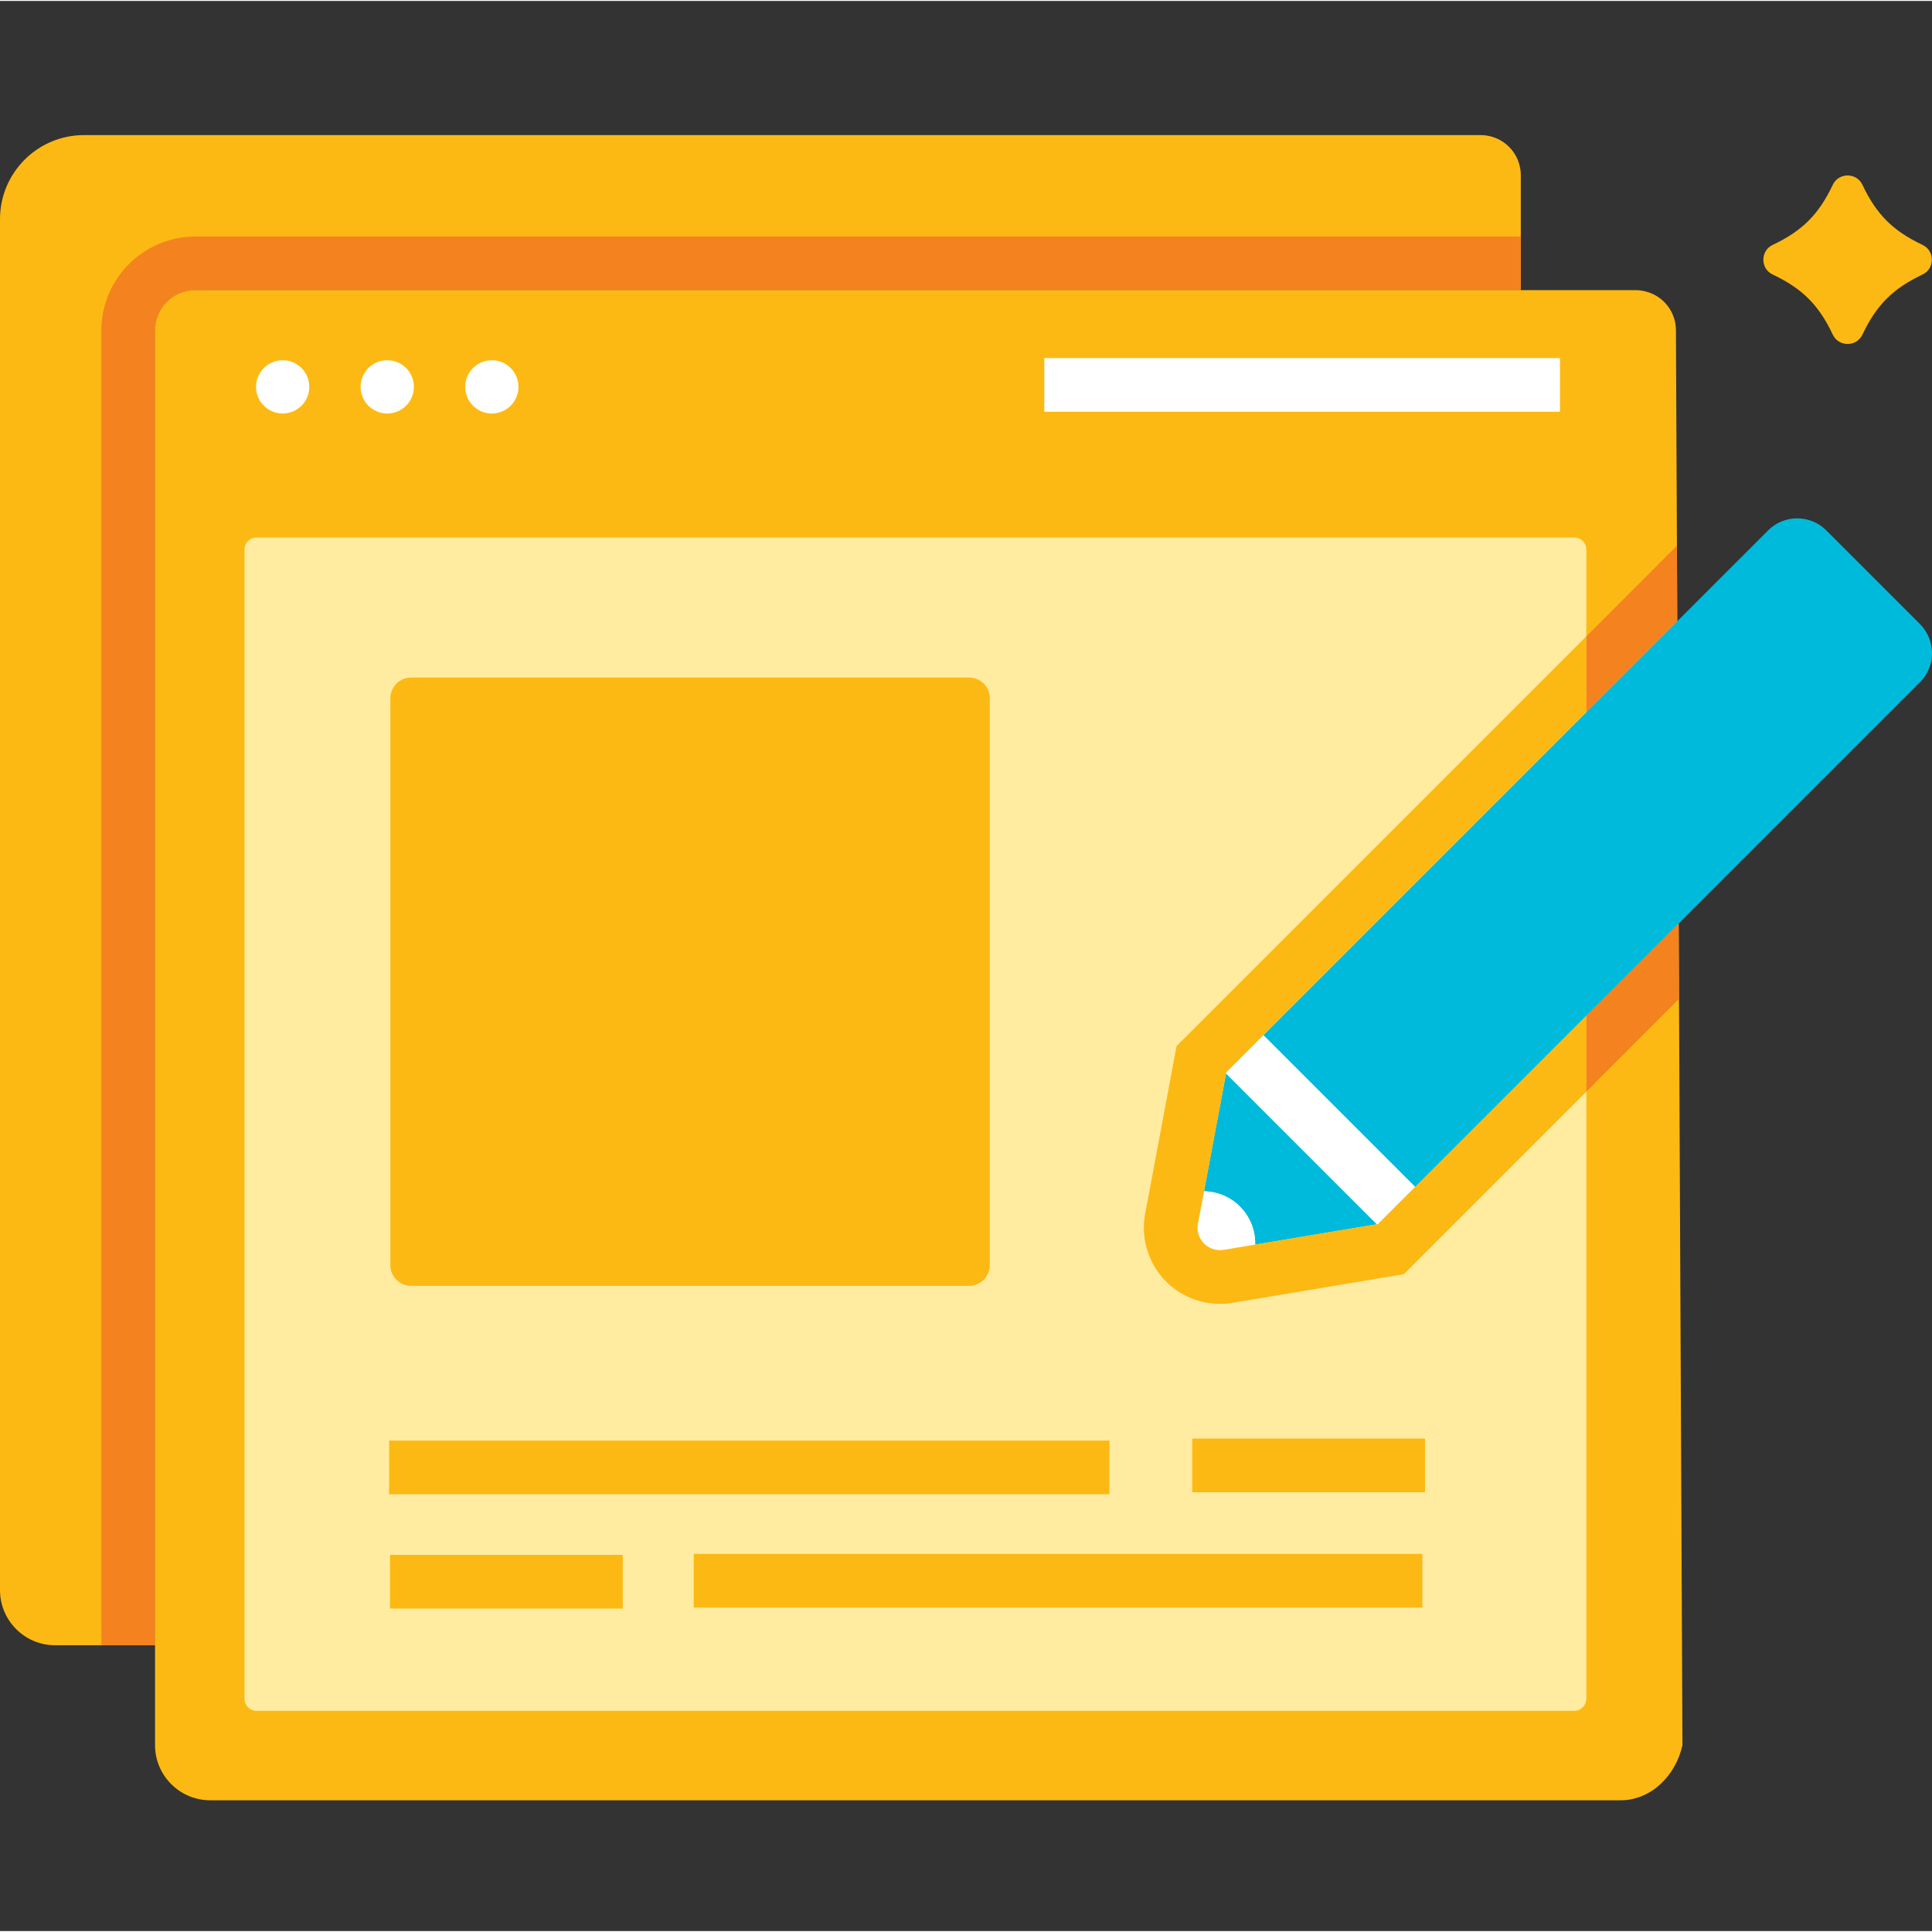 <svg height="507pt" viewBox="0 -35 507.489 507" width="507pt" xmlns="http://www.w3.org/2000/svg"><rect x="0" y="-35" width="507.489" height="507" fill="#333333" stroke="none"/><path d="m399.477 10.793v30.176h-348.199c-5.824 0-10.551 4.746-10.551 10.578v345.379h-26.25c-7.988 0-14.477-6.488-14.477-14.5v-360.094c0-12.195 9.867-22.086 22.066-22.086h366.859c1.082 0 2.117.16 3.125.469 4.301 1.316 7.426 5.332 7.426 10.078zm0 0" fill="#fdb913"/><path d="m51.289 26.891c-9.828 0-18.332 5.781-22.281 14.102-1.219 2.559-1.996 5.352-2.277 8.293-.07.754-.094 1.504-.094 2.258v345.387h14.098v-345.387c0-.777.094-1.527.262-2.258 1.012-4.746 5.238-8.293 10.293-8.293h348.184v-14.102zm0 0" fill="#f4821f"/><path d="m441.941 423.172c-1.762 7.992-8.25 14.477-16.262 14.477h-370.43c-8.012 0-14.523-6.484-14.523-14.477v-371.625c0-5.832 4.727-10.578 10.551-10.578h378.398c1.078 0 2.113.191 3.102.496 4.324 1.293 7.449 5.309 7.449 10.082zm0 0" fill="#fdb913"/><path d="m416.68 109.094v301.906c0 1.738-1.41 3.148-3.148 3.148h-346.156c-1.738 0-3.152-1.41-3.152-3.148v-301.906c0-1.738 1.414-3.148 3.152-3.148h346.156c1.738 0 3.148 1.41 3.148 3.148zm0 0" fill="#ffeca1"/><path d="m81.246 66.379c0 3.863-3.133 6.996-6.996 6.996s-6.996-3.133-6.996-6.996c0-3.867 3.133-7 6.996-7s6.996 3.133 6.996 7zm0 0" fill="#fff"/><path d="m108.719 66.379c0 3.863-3.133 6.996-6.996 6.996-3.867 0-7-3.133-7-6.996 0-3.867 3.133-7 7-7 3.863 0 6.996 3.133 6.996 7zm0 0" fill="#fff"/><path d="m136.188 66.379c0 3.863-3.133 6.996-6.996 6.996-3.863 0-6.996-3.133-6.996-6.996 0-3.867 3.133-7 6.996-7 3.863 0 6.996 3.133 6.996 7zm0 0" fill="#fff"/><path d="m274.316 58.809h135.453v14.102h-135.453zm0 0" fill="#fff"/><g fill="#fdb913"><path d="m102.211 343.16h189.207v14.098h-189.207zm0 0"/><path d="m182.223 372.926h191.395v14.098h-191.395zm0 0"/><path d="m313.176 342.637h61.145v14.102h-61.145zm0 0"/><path d="m102.445 373.188h61.145v14.102h-61.145zm0 0"/><path d="m254.547 302.523h-146.551c-3.012 0-5.449-2.438-5.449-5.449v-148.902c0-3.008 2.438-5.445 5.449-5.445h146.551c3.012 0 5.449 2.438 5.449 5.445v148.902c0 3.012-2.438 5.449-5.449 5.449zm0 0"/><path d="m505.016 36.859c-7.801 3.688-12.121 8.016-15.812 15.812-1.535 3.246-6.23 3.246-7.766 0-3.688-7.801-8.012-12.125-15.812-15.812-3.242-1.531-3.242-6.23 0-7.766 7.801-3.688 12.125-8.012 15.812-15.812 1.535-3.242 6.23-3.242 7.766 0 3.691 7.801 8.012 12.125 15.812 15.812 3.246 1.535 3.246 6.234 0 7.766zm0 0"/></g><path d="m504.336 143.945-142.34 142.34-32.312 5.402c.02-.113.02-.211.02-.324 0-7.477-5.988-13.562-13.441-13.68l5.852-31.277 142.34-142.34c4.207-4.207 11.047-4.207 15.254 0l24.629 24.629c4.203 4.203 4.203 11.043 0 15.25zm0 0" fill="#00badb"/><path d="m331.875 236.645 39.879 39.879-9.969 9.969-39.879-39.879zm0 0" fill="#fff"/><path d="m329.703 291.363c0 .113 0 .211-.02.324l-8.25 1.391c-4.043.656-7.523-2.867-6.77-6.91l1.598-8.484c7.453.117 13.441 6.203 13.441 13.68zm0 0" fill="#fff"/><path d="m316.262 277.684 5.852-31.277 94.566-94.562v-19.93l-104.531 104.527-3.102 3.078-.801 4.301-5.852 31.277-1.598 8.461c-1.078 5.898.473 11.891 4.277 16.473 3.809 4.586 9.422 7.215 15.371 7.215 1.078 0 2.184-.07 3.242-.258l8.32-1.387 32.312-5.402 4.441-.754 47.914-47.914v-19.934l-54.684 54.688-32.312 5.402-8.25 1.391c-.328.047-.656.066-.984.066-3.602 0-6.465-3.266-5.785-6.977zm0 0" fill="#fdb913"/><path d="m440.48 108.102.074 19.867-23.875 23.875v-19.93zm0 0" fill="#f4821f"/><path d="m440.941 207.328.09 19.812-24.352 24.391v-19.934zm0 0" fill="#f4821f"/></svg>